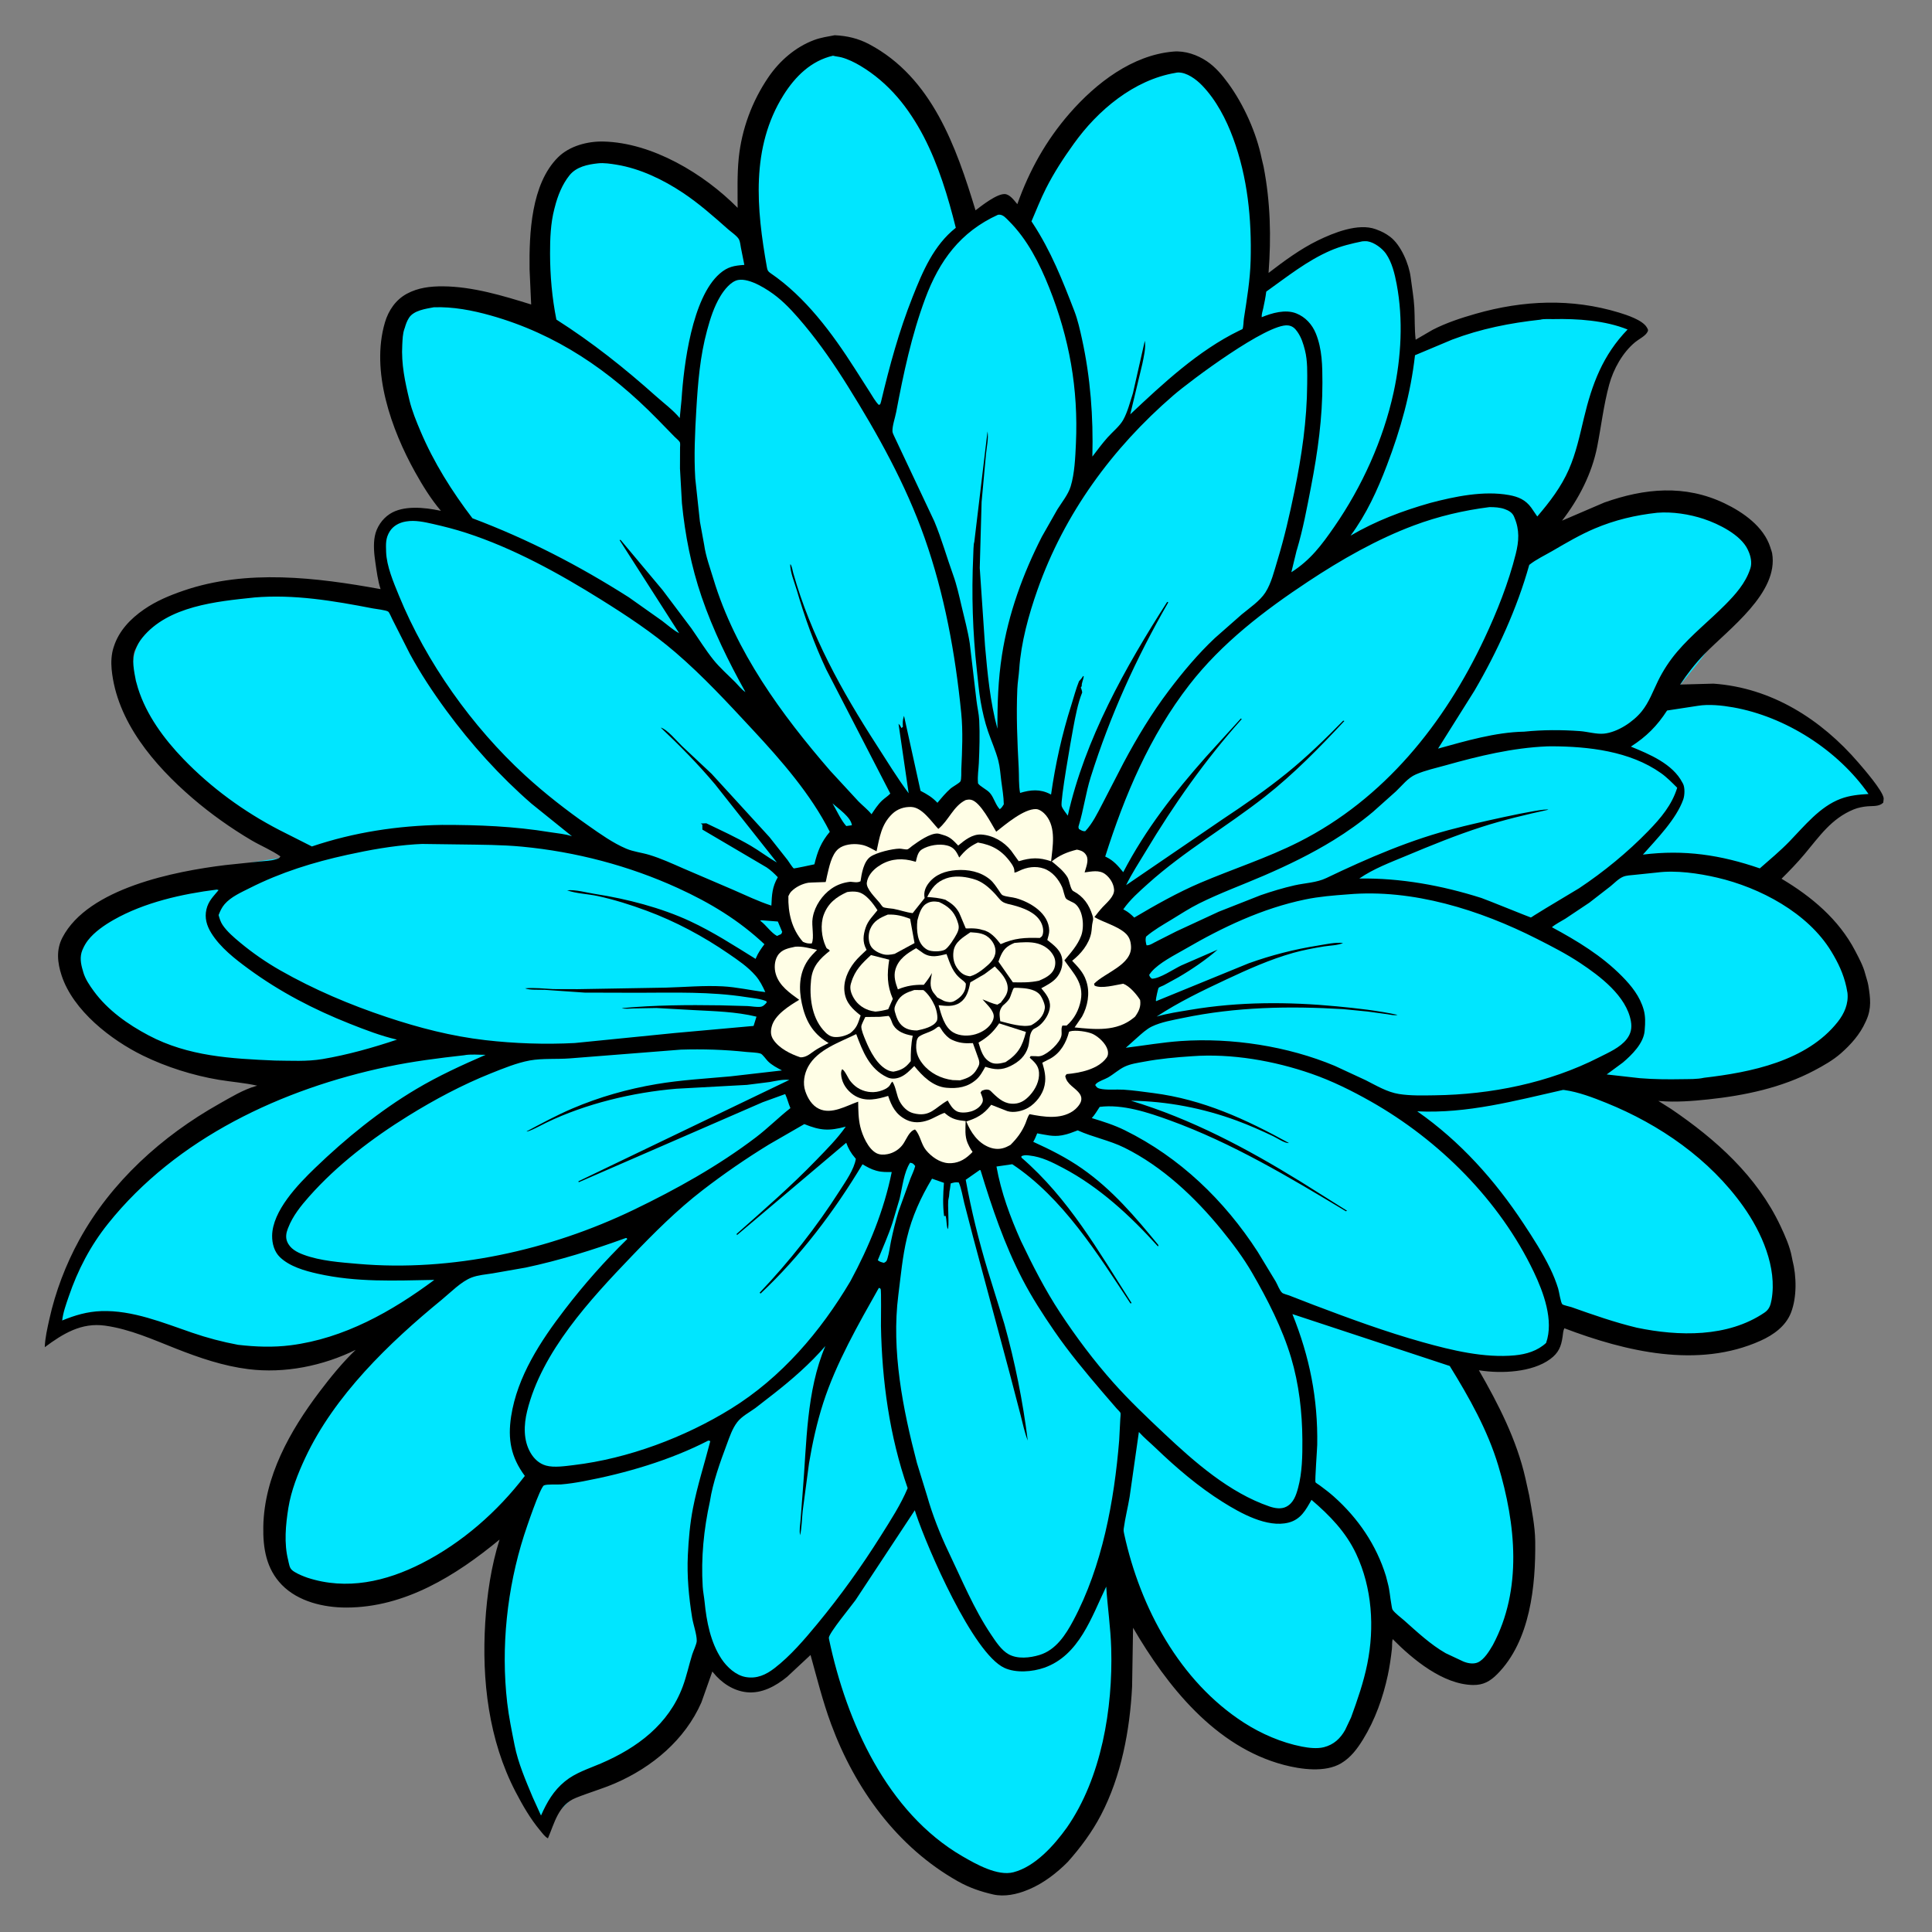 <?xml version="1.0" encoding="UTF-8" standalone="no"?>
<!DOCTYPE svg PUBLIC "-//W3C//DTD SVG 1.1//EN" "http://www.w3.org/Graphics/SVG/1.1/DTD/svg11.dtd">
<svg width="100%" height="100%" viewBox="0 0 80 80" version="1.1" xmlns="http://www.w3.org/2000/svg" xmlns:xlink="http://www.w3.org/1999/xlink" xml:space="preserve" xmlns:serif="http://www.serif.com/" style="fill-rule:evenodd;clip-rule:evenodd;stroke-linejoin:round;stroke-miterlimit:2;">
    <rect x="0" y="0" width="80" height="80" fill="#808080" stroke="none"/>
    <path d="M22.625,13.296C15.568,10.632 14.355,13.422 18.718,21.416C16.281,20.959 15.122,21.819 16.131,24.914C3.924,22.785 1.696,28.664 12.167,35.456C0.454,36.888 -0.09,42.753 11.4,44.681C7.086,46.807 3.671,49.937 2.235,55.277C3.95,54.564 5.646,54.568 7.319,55.436C9.779,56.685 12.585,56.442 15.573,55.415C7.822,65.063 11.883,69.482 21.197,62.968C20.031,67.559 20.272,71.82 22.501,75.617L24.534,73.649C27.03,73.071 28.509,71.231 29.527,68.816C30.43,70.439 31.924,70.154 33.956,68.131C37.5,79.695 46.123,83.388 46.673,66.486C52.216,73.991 56.305,76.102 57.436,67.228C62.903,72.637 64.906,66.768 60.873,56.523C63.455,56.806 64.687,56.129 64.802,54.657C76.309,57.002 76.948,53.663 68.037,45.329C78.468,44.735 79.179,41.478 73.48,36.467C73.321,34.858 77.645,32.908 77.645,32.908C77.645,32.908 74.579,28.311 69.247,28.745C75.329,21.63 73.588,19.412 64.023,22.091L66.098,17.449C66.351,15.133 67.076,14.236 67.859,13.51C64.652,12.456 61.535,13.028 58.46,14.338C58.621,9.457 56.68,8.292 52.262,11.504C51.404,0.609 48.231,-0.647 42.424,9.066L41.651,8.378L40.003,8.98C35.444,-0.697 32.453,-0.372 30.906,9.164C24.207,4.475 21.415,5.804 22.625,13.296Z" style="fill:rgb(0,230,255);"/>
    <g transform="matrix(0.078,0,0,0.078,0,0)">
        <path d="M443.127,18.703C449.736,19.012 455.635,20.397 461.5,23.513C494.75,41.183 507.62,77.927 517.882,111.665C521.194,109.128 529.384,102.672 533.562,103.039C536.197,103.27 538.476,106.501 540.063,108.388C546.441,90.464 555.299,74.539 567.848,60.153C581.842,44.11 601.168,29.183 623,27.37C629.153,26.859 635.617,29.113 640.693,32.517C645.241,35.566 648.903,39.945 652.099,44.334C660.296,55.59 667.024,70.537 669.798,84.234L670.802,88.455C674.451,107.352 674.877,125.717 673.438,144.892C681.583,138.637 690.334,132.165 699.567,127.672C707.914,123.609 721.028,118.271 730.31,121.682L731,121.949C733.594,122.88 735.8,124.06 737.997,125.724C743.733,130.07 748.019,140.227 748.876,147.17C749.536,152.509 750.53,157.848 750.824,163.25C751.135,168.947 750.87,174.661 751.534,180.337L760.5,175.119C767.689,171.401 775.646,168.794 783.413,166.576C808.68,159.358 834.248,158.27 859.5,165.946C863.572,167.184 871.95,169.902 874.211,173.75C874.969,175.041 875.203,175.348 874.307,176.688C873.036,178.592 869.911,180.126 868.092,181.617C861.408,187.098 856.499,195.953 854.25,204.25C851.312,215.091 850.065,226.109 847.907,237.116C845.109,251.397 838.101,264.962 829.241,276.404L851.666,266.777C873.094,259.177 894.447,257.123 915.531,267.21C925.421,271.942 936.267,279.555 939.788,290.469L940.018,291.25C940.292,292.071 940.62,292.831 940.768,293.694C944.395,314.715 917.801,333.852 904.804,347.257C900.012,352.199 895.755,357.685 891.945,363.409L909.61,362.928C940.451,365.083 966.787,381.853 986.613,404.901C989.681,408.469 999.047,419.251 999.94,423.5C1000.08,424.147 999.801,425.42 999.75,426.122C997.551,428.257 994.31,427.806 991.467,428.04C989.022,428.242 986.333,428.768 984.059,429.7C972.183,434.565 965.945,443.94 958.011,453.395C954.152,457.994 950.022,462.268 945.763,466.495C961.637,475.934 976.132,488.052 984.81,504.686C986.803,508.506 989.156,512.814 990.204,517.016C990.714,519.06 991.509,521.066 991.844,523.144C992.909,529.741 993.653,535.221 990.773,541.612L990.366,542.5C987.418,549.092 982.636,554.471 977.248,559.203C973.106,562.84 968.028,565.707 963.177,568.275C945.78,577.486 926.174,581.588 906.738,583.651C898.382,584.538 889.726,585.191 881.33,584.53L880.376,584.449L887.132,588.709C910.939,604.888 932.731,624.377 945.192,650.827C947.614,655.967 950.235,661.816 951.244,667.422L951.568,669.024C953.751,677.462 953.965,688.673 950.789,696.839C947.983,704.056 941.431,708.693 934.604,711.762C901.337,726.72 862.959,717.454 830.475,705.138C829.81,706.478 829.736,708.166 829.527,709.644C828.784,714.889 827.348,718.267 822.955,721.505C813.41,728.543 797.148,729.286 785.712,727.527L785.098,727.424C795.464,745.421 805.214,764.474 809.812,784.859L811.822,793.961C813.182,801.92 814.902,810.135 815.002,818.231C815.295,841.781 812.381,871.138 794.821,888.77C791.052,892.554 787.421,894.598 781.996,894.514C766.047,894.267 750.006,880.933 739.333,870.155C738.887,871.736 739.111,873.686 738.924,875.356C738.409,879.973 737.731,884.712 736.761,889.25C734.224,901.13 729.996,913.017 723.613,923.38C720.53,928.386 717.136,932.976 712.002,936.054C703.543,941.124 690.62,939.319 681.535,936.923C645.141,927.326 619.583,895.16 601.508,864.133L600.994,895.444C599.818,918.49 595.254,942.885 584.5,963.483C579.746,972.588 573.696,980.738 566.89,988.395C561.157,994.213 553.871,999.836 546.283,1002.99L545.422,1003.34C539.919,1005.63 533.208,1007.07 527.274,1005.72C520.566,1004.18 514.583,1002.14 508.551,998.746C476.234,980.551 453.898,949.573 441.21,915.25C436.782,903.273 433.695,890.871 430.291,878.582L417.885,890.146C411.903,895.07 404.37,899.219 396.359,898.348C389.227,897.573 382.972,893.339 378.546,887.827L378.164,887.344L372.349,903.767C363.63,923.624 346.262,938.148 326.619,946.668C319.772,949.638 312.603,951.648 305.707,954.434C296.338,958.221 294.451,967.612 290.879,975.922C289.224,975.049 287.953,973.196 286.75,971.758C281.551,965.548 277.458,958.426 273.727,951.264C259.393,923.743 255.701,891.931 257.597,861.36C258.512,846.601 260.743,831.441 265.201,817.311C242.021,836.443 214.934,853.367 183.888,853.402C171.851,853.416 158.304,850.251 149.639,841.373C141.329,832.857 139.561,821.836 139.78,810.418C140.292,783.833 153.921,759.644 169.545,738.953C175.4,731.2 181.81,723.312 188.824,716.589C171.428,725.126 151.136,729.258 131.812,726.835C118.502,725.165 105.949,720.871 93.531,715.987C81.157,711.12 69.123,705.625 55.836,703.752C43.201,701.971 33.446,708.002 23.77,715.185C23.93,710.242 25.124,705.216 26.183,700.392C29.376,685.843 34.931,671.263 42.092,658.213C58.976,627.445 85.999,603.067 116.38,585.977C122.553,582.505 129.047,578.493 135.896,576.537L136.562,576.354C129.772,574.82 122.941,574.357 116.113,573.214C102.525,570.942 88.299,566.451 75.922,560.4C58.875,552.065 38.808,536.48 32.7,517.829C30.474,511.028 29.747,504.221 33.157,497.686C46.847,471.451 92.98,462.501 119.608,459.25L137.898,457.339C140.659,457.045 143.939,457.02 146.572,456.138C147.726,455.752 148.295,455.724 148.859,454.632C144.148,451.305 138.484,449.029 133.482,446.079C122.6,439.659 111.757,431.95 102.184,423.715C81.828,406.204 61.897,382.941 59.26,355.25C58.912,351.595 59.111,347.41 60.232,343.879L60.442,343.25C63.128,334.866 69.263,328.495 76.394,323.557C82.886,319.061 90.007,316.108 97.434,313.557C130.959,302.042 167.985,306.545 202.043,312.752C200.598,308.436 199.953,303.177 199.283,298.666C198.614,294.17 198.112,289.107 198.98,284.616C199.89,279.905 202.891,275.474 206.9,272.861C214.129,268.15 225.38,269.364 233.523,271.079L234.09,271.206C228.823,265.056 224.279,257.665 220.35,250.604C207.755,227.969 196.696,197.058 204.364,171.124C206.244,164.767 210.115,159.088 216.052,155.909C222.037,152.704 228.466,151.961 235.172,152.007C250.906,152.116 267.051,156.994 281.977,161.642L281.132,142.943C280.896,124.001 281.929,97.731 296.243,83.508C302.303,77.486 311.878,74.951 320.25,75.136C346.252,75.711 373.7,92.229 391.588,110.34C391.585,101.643 391.291,92.626 392.164,83.978C393.715,68.618 399.272,53.641 407.971,40.92C413.902,32.248 422.308,24.943 432.237,21.235C435.682,19.949 439.524,19.376 443.127,18.703ZM477,384.251C477.601,384.777 477.848,385.089 478.206,385.833L478.5,386.5L479.317,385.875C479.207,383.926 479.154,382.333 479.771,380.459L479.918,380.039L488.684,419.825C492.183,421.642 494.938,423.25 497.659,426.184C499.874,423.528 502.131,420.796 504.74,418.512C505.741,417.635 509.471,415.669 509.907,414.732C510.466,413.532 510.272,409.727 510.337,408.296C510.782,398.458 511.264,388.35 510.289,378.537C507.163,347.058 501.399,315.463 490.85,285.566C480.808,257.103 465.998,230.523 450.072,205.005C443.08,193.801 435.569,182.84 427.113,172.683C422.721,167.407 417.848,161.851 412.473,157.562C407.762,153.804 398.044,147.477 391.84,148.636C387.962,149.361 384.372,154.006 382.428,157.238C379.007,162.923 377.063,169.114 375.348,175.459C371.615,189.265 370.51,203.075 369.667,217.278C368.951,229.337 368.34,241.985 369.098,254.052L371.561,276.898L373.815,289.211C374.639,295.233 376.993,301.593 378.75,307.411C390.332,345.752 414.859,379.295 440.771,409.218L455.75,425.451C457.98,427.714 460.7,429.791 462.66,432.259C464.33,429.769 466.056,427.071 468.25,425.004C469.646,423.688 471.317,422.678 472.636,421.29L438.636,355.412C432.245,341.826 427.223,327.819 423.029,313.416C421.897,309.529 419.284,303.324 419.539,299.503C420.329,300.006 420.779,303.033 421.085,304.119C430.438,337.358 446.777,366.708 465.398,395.557C470.93,404.129 476.274,412.942 482.381,421.12L477,384.251ZM790.726,269.203C776.926,270.957 763.6,274.075 750.555,278.952C730.872,286.311 711.894,297.185 694.414,308.75C671.164,324.133 648.597,341.371 631.397,363.545C610.383,390.634 597.022,422.225 586.725,454.716L587.399,455.04C591.248,456.922 593.628,459.751 596.288,463.017C608.17,440.263 623.229,420.984 640.178,401.833L658.75,381.41L659.203,381.75C639.952,403.206 622.96,427.389 608.147,452.124C604.633,457.993 600.797,463.744 597.819,469.909L649.054,434.924C660.708,427.196 672.299,419.2 683.169,410.39C693.782,401.788 703.53,392.321 713.081,382.571L713.697,382.75C700.45,396.936 686.798,410.926 671.5,422.935C651.19,438.879 628.698,451.814 609.435,469.136C604.809,473.295 599.866,477.622 596.313,482.747L596.854,483.027C598.996,484.169 600.439,485.436 602.145,487.122C613.264,480.528 625.302,473.742 637.189,468.679C654.553,461.282 672.69,455.481 689.556,446.962C734.783,424.117 766.784,384.145 788.016,339C794.746,324.69 800.816,309.434 804.663,294.084C806.37,287.274 806.76,281.333 803.954,274.75L803.69,274.111C802.778,272.059 800.851,271.005 798.817,270.27C796.246,269.34 793.433,269.211 790.726,269.203ZM220.423,448.214C208.169,449.049 196.364,451.169 184.382,453.794C166.374,457.739 149.154,463.068 132.661,471.403C128.076,473.721 122.632,476.057 119.217,480.024C117.713,481.772 116.885,483.662 116.041,485.775C116.548,487.62 117.085,489.406 118.158,491.014C120.5,494.523 124.252,497.71 127.5,500.41C134.116,505.909 141.313,510.881 148.788,515.139C166.67,525.323 185.806,533.433 205.304,539.933C222.41,545.636 239.667,550.107 257.623,552.178C273.214,553.977 289.413,554.529 305.097,553.712L358.264,548.396L400.058,544.636L401.595,539.717C390.591,537.047 379.252,536.824 368,536.214L348.475,535.119L336.231,535.345C334.233,535.404 331.974,535.751 330.051,535.192C347.417,533.571 364.914,533.424 382.35,533.698L396.927,534.093C399.071,534.201 401.646,534.747 403.75,534.485C405.148,534.311 406.086,533.239 406.975,532.25L406.921,531.555C403.605,530.135 399.752,529.892 396.213,529.336C377.161,526.343 357.97,526.987 338.75,527.026L310.39,526.947L289.216,525.469C286.533,525.313 281.035,525.728 278.75,524.668C283.687,524.237 288.784,524.836 293.729,525.085L306.67,525.117L353.461,524.308C363.541,524.031 373.505,523.098 383.612,523.618C391.221,524.009 398.708,525.8 406.28,526.68C404.86,523.566 403.385,520.572 401.117,517.974C396.936,513.183 391.971,509.858 386.785,506.295C373.283,497.018 358.688,489.199 343.322,483.495C334.823,480.34 326.076,477.568 317.208,475.662C312.062,474.557 305.903,474.391 301.043,472.64C305.604,472.167 311.384,473.875 316.037,474.594C332.635,477.157 350.954,481.883 366.217,488.98C378.517,494.7 389.653,501.932 401.135,509.05L401.306,508.619C402.405,505.942 404.063,503.556 405.816,501.267C392.144,488.417 376.915,479.244 359.897,471.459C333.906,459.571 305.564,452.151 277.117,449.461C266.331,448.442 255.428,448.459 244.604,448.295L224.11,448.025L220.423,448.214ZM372.874,440.398L372.845,437.75L372.002,437.181L374.957,437.056C382.887,440.879 390.957,444.543 398.56,448.991C403.279,451.752 407.697,455.19 412.414,457.844L379.615,416.391C370.626,405.696 360.916,395.846 350.765,386.25C354.196,387.152 359.286,393.423 362.112,396.112L377.757,410.781L408.493,444.396L418.112,456.577C418.657,457.312 420.816,460.756 421.431,461.025C421.618,461.106 431.331,459.104 432.341,458.839C434.004,451.921 435.879,447.11 440.516,441.583C430.462,421.661 414.756,403.705 399.603,387.408C386.455,373.268 373.291,358.976 358.612,346.366C346.275,335.768 332.68,326.808 318.91,318.215C296.639,304.317 272.564,291.047 247.509,282.897C241.689,281.004 235.717,279.474 229.749,278.127C225.326,277.129 220.264,276.025 215.75,276.806L215.176,276.9C211.894,277.487 208.77,279.165 206.958,282.024C204.645,285.671 204.851,288.802 204.978,292.951C205.21,300.53 208.941,309.23 211.79,316.19C226.273,351.576 250.629,385.843 278.781,411.645C289.46,421.433 300.642,430.094 312.5,438.408C318.735,442.78 325.412,447.541 332.433,450.527C336.371,452.201 340.638,452.594 344.708,453.83C350.883,455.706 356.778,458.421 362.683,461.002L389.183,472.362C395.943,475.287 402.467,478.491 409.502,480.758C409.787,474.895 409.912,470.914 412.913,465.686C411.026,463.703 409.278,462.039 407,460.49L372.874,440.398ZM572.802,361.671C573.636,360.773 574.379,359.968 574.977,358.883L575.307,359C575.157,360.898 574.175,362.334 574.25,364.255L573.755,365L573.99,365.553C574.263,366.242 574.393,366.854 574.517,367.579C572.211,373.192 570.849,380.56 569.716,386.594C568.771,391.626 562.784,425.406 563.603,427.933C564.127,429.55 565.882,431.561 566.86,432.993C575.935,392.512 597.388,354.208 619.621,319.529L620.22,319.75C603.111,349.492 589.368,379.756 579.04,412.5C576.373,420.956 575.25,429.912 572.675,438.312C572.403,439.198 572.517,439.221 572.75,440.073C574.035,440.777 574.66,441.377 576.142,441.25C580.055,437.061 582.577,431.775 585.211,426.743L596.427,405.04C603.572,391.613 611.393,378.642 620.576,366.5C628.021,356.655 635.985,347.14 644.989,338.679L659.22,326.157C663.355,322.728 668.841,319.06 671.765,314.515C674.91,309.627 676.459,303.04 678.146,297.519C681.835,285.45 684.601,273.348 687.145,261C691.044,242.074 693.819,223.221 693.945,203.849C693.983,198.021 694.208,191.64 692.767,185.967C691.85,182.356 690.883,179.204 688.719,176.103C687.436,174.264 686.069,173.014 683.764,172.75C672.894,171.504 632.018,202.014 622.816,209.968C590.434,237.953 565.055,272.632 550.75,313.175C546.068,326.446 542.032,341.126 541.075,355.225C540.837,358.727 540.222,362.179 540.068,365.694C539.452,379.755 540.052,393.728 540.803,407.75C541.039,412.161 540.727,416.572 541.53,420.939C547.122,419.258 552.133,418.777 557.476,421.552L557.974,421.815C560.262,405.724 563.773,389.867 568.706,374.37C570.052,370.139 571.144,365.792 572.802,361.671ZM632.809,560.714C624.202,561.284 615.82,562.031 607.321,563.625C603.837,564.278 600.195,564.75 596.971,566.295C593.861,567.785 591.24,570.256 588.25,571.977C586.528,572.967 583.347,573.959 581.984,575.25L581.405,576C582.162,577.104 582.362,577.558 583.75,577.914C587.311,578.827 592.602,578.239 596.402,578.475C601.715,578.804 606.946,579.589 612.219,580.267C638.586,583.658 661.26,594.12 684.259,606.793C682.196,607.092 677.966,604.168 675.951,603.211C669.633,600.209 663.203,597.35 656.638,594.926C638.636,588.277 619.567,584.619 600.379,584.33C632.484,594.029 661.851,609.649 690.314,627.187L715.103,642.75L714.5,643.025C684.432,624.93 654.03,606.737 620.928,594.718C609.605,590.607 595.969,586.057 583.802,587.611C582.482,589.564 581.212,591.851 579.59,593.554C585.508,595.337 591.576,597.273 597.134,600.019C626.367,614.44 649.98,637.229 667.634,664.482L677.245,680.337C678.246,682.044 679.215,685.017 680.682,686.33C681.26,686.847 683.544,687.401 684.337,687.7L697.423,692.772C716.567,700.024 735.573,707.022 755.311,712.541C770.766,716.863 788.012,721.038 804.144,719.514C810.254,718.936 816.195,717.157 820.772,712.924C824.989,701.019 819.367,685.951 814.201,675.137C796.094,637.235 763.943,605.22 727.656,584.693C717.591,578.999 707.138,573.819 696.203,570.016C676.448,563.143 653.769,559.161 632.809,560.714ZM504.304,631.195C503.812,632.946 504.046,634.749 503.562,636.356C502.821,638.821 504.145,651.522 503.1,652.497C502.372,650.254 502.61,647.812 502.011,645.475L501.188,645.598C500.426,639.667 500.649,633.878 501.116,627.94L494.777,625.721C488.803,635.69 484.176,645.795 481.465,657.155C479.072,667.181 478.213,677.26 476.904,687.443C473.115,716.928 479.313,748.172 486.759,776.594L492.241,794.391C494.941,803.972 499.123,814.645 503.441,823.641C510.59,838.534 516.873,853.956 526.132,867.75C528.54,871.338 531.535,875.993 535.379,878.163C540.179,880.873 546.76,880.125 551.834,878.585C560.543,875.943 565.721,867.893 569.788,860.279C585.138,831.547 591.519,796.773 594.144,764.579L594.73,753.267C594.753,752.563 595.023,750.661 594.827,750.064C594.668,749.581 593.205,748.204 592.822,747.762L585.237,738.981C576.335,728.545 567.482,717.942 559.71,706.625C553.635,697.779 547.68,688.577 542.75,679.05C533.155,660.508 526.628,641.179 520.56,621.284L520.151,621.093L512.672,626.32C515.62,642.578 519.602,658.68 524.391,674.5L533.18,702.851C538.803,722.991 543.023,743.985 545.597,764.74C543.896,760.37 542.954,755.713 541.787,751.177L536.107,729.434L516.529,656.5L511.864,638.517C511.001,635.027 510.411,631.033 509.002,627.75C507.353,627.47 506.295,627.768 504.711,628.25L504.304,631.195ZM715.615,474.788C707.939,475.349 700.403,475.942 692.85,477.508C670.117,482.222 649.081,492.215 629.136,503.817C623.563,507.06 615.409,511.065 611.237,515.956L610.066,517.5C610.396,518.68 610.553,518.753 611.5,519.557C615.746,519.553 623.128,514.383 627.169,512.498L646.4,504.14C640.248,509.51 632.605,514.711 625.501,518.843L617.787,523.086C617.325,523.315 615.376,524.049 615.121,524.361C614.708,524.865 613.592,530.313 613.611,531.011L613.721,531.501L662.875,511.394C674.989,507.041 687.015,503.985 699.708,501.961C703.695,501.325 709.025,500.094 713,500.61C710.298,501.898 705.92,501.933 702.875,502.432C697.371,503.333 691.887,504.337 686.516,505.855C674.163,509.348 662.589,514.547 651,519.978C638.32,525.92 625.74,531.967 614.02,539.668C619.967,537.931 625.877,537.109 631.97,536.078C657.697,531.729 683.862,531.776 709.776,534.25C720.401,535.264 731.49,536.49 741.915,538.75C740.148,539.244 738.281,538.675 736.5,538.418L726.021,536.989L713.121,535.724C684.417,533.999 656.286,534.517 628.029,540.4C622.579,541.535 616.519,542.536 611.475,544.947C608.673,546.287 605.843,548.929 603.529,550.987L597.661,556.234C607.415,555.04 617.041,553.34 626.865,552.662C653.841,550.798 683.632,555.374 708.6,565.84L725.023,573.456C730.652,576.301 736.36,579.772 742.668,580.773C748.897,581.762 755.363,581.545 761.65,581.465C791.418,581.084 822.252,574.918 848.911,561.316C853.937,558.751 860.107,556.159 863.619,551.577C865.84,548.679 866.42,545.713 865.792,542.132C863.443,528.744 849.34,518.178 838.791,511.182C831.496,506.345 823.688,502.348 815.89,498.397C785.615,483.059 749.917,471.782 715.615,474.788ZM361.475,557.219L302.584,561.858C295.687,562.405 287.969,561.746 281.236,562.973C274.405,564.218 267.06,567.233 260.613,569.81C245.315,575.924 230.622,583.775 216.637,592.445C197.501,604.308 179.059,618.355 164.058,635.27C159.697,640.187 155.395,645.564 153.008,651.75L152.727,652.449C151.931,654.511 151.56,656.877 152.393,658.999C153.912,662.867 157.532,664.741 161.2,666.108C170.058,669.409 180.743,670.147 190.122,670.958C239.808,675.254 291.773,663.762 336.46,642.229C358.962,631.386 381.426,618.892 401.337,603.734C407.707,598.885 413.319,593.197 419.602,588.268C418.552,585.843 417.954,583.16 416.823,580.811L404.874,585.143L307.25,627.606L307.039,627.129L419.022,573.3C415.432,572.929 412.079,573.809 408.563,574.414L396.488,575.935L358.983,577.983C335.948,579.932 310.913,585.904 290.019,595.997C288.42,596.769 280.286,601.174 279.539,600.623C287.57,596.342 295.471,592.054 303.852,588.474C318.156,582.364 333.176,578.118 348.5,575.526C361.503,573.325 374.704,572.605 387.82,571.404L415.132,568.263C412.478,566.847 409.794,565.5 407.641,563.354C406.771,562.488 404.802,559.659 403.815,559.341C401.735,558.67 398.542,558.698 396.339,558.461C384.764,557.213 373.111,556.855 361.475,557.219ZM134.858,317.207C114.986,319.29 89.25,321.697 75.584,338.522C74.048,340.413 72.97,342.281 71.988,344.5L71.684,345.162C69.708,349.786 71.238,356.756 72.148,361.452L73.258,365.359C77.717,379.599 87.074,392.256 97.323,402.894C112.08,418.212 129.414,430.828 148.281,440.623L165.572,449.359C187.951,441.82 211.147,438.306 234.708,437.92C254.082,437.892 272.961,438.649 292.119,441.8C295.936,442.428 299.975,442.676 303.64,443.951L282.136,426.625C265.438,412.112 250.079,395.094 236.992,377.272C229.896,367.609 223.232,357.55 217.52,347L208.296,328.793C207.859,327.964 206.751,325.233 206.132,324.727C205.105,323.887 199.521,323.294 197.922,322.984C177.178,318.969 156.105,315.382 134.873,317.191L134.858,317.207ZM426.987,596.75L408.11,607.641C396.036,615.047 384.28,623.143 373.058,631.786C359.423,642.287 347.234,654.485 335.35,666.885C313.388,689.799 287.565,717.57 279.836,749.128C278.061,756.379 277.755,764.572 281.634,771.229C283.505,774.441 286.237,777.015 289.868,778.033C294.158,779.235 300.177,778.293 304.571,777.772C333.388,774.355 363.551,763.041 388.176,747.78C414.878,731.233 435.621,706.899 451.486,680.106C461.344,661.866 469.293,642.564 473.393,622.195C470.806,622.197 468.266,622.306 465.75,621.624L465.084,621.452C462.488,620.751 460.178,619.446 457.883,618.077C442.998,642.918 424.916,666.887 403.75,686.727L403.284,686.25C419.075,669.659 433.452,651.407 445.78,632.093C448.848,627.286 453.448,620.834 454.344,615.173L453.948,614.723C451.752,612.192 450.39,609.798 449.235,606.658L391.25,655.678L391.043,655.06C405.526,642.228 420.009,629.654 433.466,615.722C438.939,610.056 444.46,604.555 449.001,598.084C440.079,600.495 435.6,600.224 426.987,596.75ZM572.121,600.075C569.53,601.052 566.984,602.116 564.25,602.604L563.584,602.732C559.018,603.555 555.069,602.421 550.622,601.658C549.978,603.169 549.392,604.765 548.517,606.158C557.58,610.275 566.236,614.618 574.418,620.34C590.495,631.582 602.656,645.971 614.981,661L614.75,661.713C600.197,645.554 583.611,630.165 564.257,619.988C558.527,616.975 553.038,614.15 546.5,613.423L545.802,613.341C544.389,613.19 543.568,613.24 542.25,613.768L542.25,614.533C567.352,636.226 583.115,664.174 600.745,691.75L600.118,691.96C582.699,665.613 564.148,635.821 537.382,618.052L528.997,619.277C531.459,633.031 536.279,646.017 541.951,658.726C548.211,671.817 554.776,684.723 562.767,696.864C571.246,709.747 580.795,722.481 591.046,733.996C599.438,743.423 608.836,752.353 618.026,761.001C634.127,776.15 652.617,792.424 673.888,799.722C676.686,800.682 680.082,801.306 682.836,799.883C686.705,797.883 688.036,793.842 689.101,789.929C691.305,781.833 691.444,772.745 691.392,764.391C691.301,749.699 689.6,734.775 685.384,720.671C680.754,705.18 672.865,689.782 664.777,675.815C660.055,667.659 654.363,660.081 648.414,652.788C634.351,635.547 617.074,619.273 597.007,609.319C588.949,605.322 580.183,603.737 572.121,600.075ZM485.638,801.758L454.149,849.488C451.988,852.539 439.961,867.047 440.006,869.5C440.011,869.786 440.077,870.068 440.136,870.347C449.347,913.991 470.804,962.174 510.945,985.455C518.099,989.604 529.568,996.106 538,993.925C549.554,990.937 559.605,979.629 566.332,970.253C584.78,943.799 590.822,906.862 589.912,875.162C589.594,864.079 587.979,853.3 587.257,842.298C579.463,858.406 572.957,878.82 554.339,885.351C548.093,887.542 539.307,888.263 533.182,885.421C516.442,877.655 492.348,821.821 486.315,803.846L485.638,801.758ZM230.288,163.129C226.039,163.932 219.636,164.76 217.108,168.75C216.03,170.451 215.447,172.099 214.903,174L214.695,174.569C213.738,177.258 213.714,180.219 213.551,183.05C212.966,193.232 215.001,202.698 217.367,212.5C218.72,218.103 221.015,223.684 223.263,228.987C230.27,245.522 239.931,260.88 250.799,275.126C280.402,286.298 307.157,300.134 333.841,317.103L351.481,329.578C354.244,331.649 357.509,334.616 360.556,336.155L328.921,286.75L329.417,286.576L351.774,313.287L367.053,333.607C370.901,339.116 374.551,345.056 378.75,350.288C382.112,354.477 386.468,358.284 390.274,362.101C391.828,363.659 393.901,366.335 395.723,367.379C386.742,351.242 378.464,334.371 372.476,316.867C366.977,300.79 363.681,284.048 362.018,267.162L360.98,248.75L361.018,237.749C361.022,237.111 361.203,235.288 360.911,234.751C360.422,233.853 358.833,232.612 358.09,231.848L348.914,222.443C323.685,196.717 295.447,177.325 260.5,167.474C250.817,164.744 240.384,162.747 230.288,163.129ZM332.147,657.25C314.739,663.581 297.225,669.064 279.084,672.918L261.5,675.997C257.866,676.568 253.853,676.881 250.399,678.186C244.815,680.296 239.135,686.198 234.483,690.008C206.503,712.922 177.53,740.836 162.015,774C158.119,782.327 154.554,791.361 153.087,800.474C151.652,809.394 150.707,819.373 152.983,828.25L153.2,829.311C153.832,832.085 154.06,833.098 156.461,834.541C158.57,835.809 160.842,836.723 163.157,837.549C184.011,844.371 204.897,839.625 223.993,829.882C245.337,818.992 264.088,802.501 278.621,783.526C271.265,773.568 269.469,764.143 271.34,751.923C274.586,730.719 287.041,711.832 299.852,695.149C310.067,681.846 321.002,669.45 333.012,657.75L332.665,657.278L332.147,657.25ZM529.77,114.029C509.814,123.122 498.628,138.442 491.159,158.542C483.902,178.07 479.618,198.342 475.763,218.75C475.206,221.703 473.65,226.082 473.779,228.972C473.815,229.786 474.323,230.756 474.655,231.484L496,276.75C499.919,286.114 502.572,295.763 506.004,305.25C507.898,310.485 509.19,316.32 510.456,321.75C511.988,328.321 513.802,334.836 514.817,341.52L518.367,371.75C518.77,375.34 519.66,378.794 519.839,382.441C520.206,389.899 519.965,397.594 519.638,405.055C519.495,408.321 518.869,412.072 519.176,415.303C519.196,415.509 519.121,415.753 519.242,415.922C520.522,417.709 523.914,419.091 525.542,421C527.745,423.585 528.433,427.204 530.75,429.595C531.778,428.836 532.225,428.067 532.888,427C532.828,422.812 532.071,418.665 531.538,414.517C531.084,410.987 530.866,407.207 529.963,403.762C528.582,398.492 526.275,393.401 524.505,388.25C522.797,383.281 521.513,377.678 520.605,372.5C519.648,367.037 519.197,361.287 518.585,355.764C516.351,335.607 515.726,315.507 516.649,295.25C516.7,294.128 516.789,288.299 517.212,287.816L524.25,229.007C524.827,232.969 523.815,237.106 523.429,241.058L521.103,266.5L520.122,301.5L522.934,343C524.247,357.725 525.629,372.596 529.512,386.884C529.459,373.638 529.87,360.871 531.913,347.742C535.327,325.804 543.052,304.592 553.114,284.886L561.362,270.378C563.694,266.686 567.074,262.501 568.369,258.287C570.505,251.338 570.846,242.639 571.176,235.415C572.5,206.427 567.697,179.57 556.953,152.625C551.903,139.961 545.377,127.043 535.608,117.342C534.181,115.925 532.584,113.914 530.398,113.957L529.77,114.029ZM624.03,38.68C601.929,42.385 582.719,58.59 569.992,76.358C564.569,83.928 559.533,91.664 555.315,99.976C552.402,105.716 550.136,111.623 547.575,117.511L548.129,118.343C557.915,133.219 564.029,148.757 570.368,165.198C572.129,169.767 573.359,175.221 574.404,180C578.899,200.555 580.445,221.344 579.904,242.391C582.512,238.965 585.106,235.474 587.962,232.25C590.554,229.325 594.387,226.286 596.27,222.919C598.624,218.707 599.928,213.343 601.438,208.746L607.75,180.91C608.389,184.635 607.179,189.457 606.435,193.18L600.009,219.976C617.329,203.67 636.153,186.113 657.689,175.616C657.777,175.573 659.568,174.755 659.589,174.713C660.139,173.61 660.134,170.527 660.341,169.178C661.926,158.881 663.651,148.69 663.926,138.25C664.508,116.156 662.317,94.229 654.656,73.401C650.965,63.368 645.647,53.126 638.183,45.377C635.077,42.152 630.029,38.347 625.339,38.482C624.845,38.497 624.533,38.583 624.03,38.68ZM376.038,764.75C355.699,775.241 331.997,782.183 309.563,786.386C305.71,787.108 301.749,787.723 297.837,788.037C295.791,788.201 290.43,787.804 288.782,788.552C286.725,789.486 279.259,811.741 278.191,815.08C269.176,843.271 265.851,874.485 269.25,903.897C270.135,911.553 271.695,918.98 273.186,926.516C275.05,935.938 279.107,945.276 282.805,954.126L287.204,963.808C290.36,956.709 293.806,950.647 299.933,945.649C305.558,941.061 312.489,938.968 319.059,936.143C338.263,927.885 354.983,915.472 362.476,895.25C364.526,889.716 365.739,883.9 367.489,878.272C368.046,876.483 369.861,872.77 369.881,871.113C369.925,867.585 368.032,862.433 367.444,858.797C365.667,847.806 364.629,836.716 365.159,825.569C365.556,817.222 366.288,808.8 367.886,800.587C370.216,788.623 374.049,776.828 377.084,765.023L376.038,764.75ZM246.367,560.209C232.83,561.719 219.198,563.443 205.86,566.245C149.811,578.021 93.749,604.069 57.341,649.633C47.956,661.378 41.274,674.216 36.447,688.391C35.076,692.418 33.481,696.773 33.01,701.01C39.803,698.215 46.347,696.284 53.75,696.026C70.288,695.451 86.583,702.211 101.924,707.476C109.976,710.239 118.014,712.364 126.388,713.924C135.733,715.002 144.978,715.356 154.345,714.16C182.638,710.547 208.003,696.246 230.565,679.457C209.539,679.828 189.368,680.827 168.6,676.162C161.821,674.639 153.812,672.374 148.657,667.446C145.596,664.52 144.429,660.178 144.467,656.057C144.59,642.827 158.251,628.729 167.273,620.034C183.52,604.376 201.519,589.736 220.949,578.174C232.802,571.121 245.193,565.456 257.818,559.975C254.249,560.002 249.821,559.516 246.367,560.209ZM829.775,578.604C804.134,584.385 778.93,591.256 752.37,589.966C775.193,605.923 793.546,626.456 808.834,649.622C813.957,657.384 818.925,665.118 822.999,673.5C824.621,676.835 826.1,680.534 827.188,684.076C827.673,685.656 828.519,691.591 829.407,692.407C829.951,692.907 833.385,693.617 834.225,693.915C845.735,697.994 857.044,701.967 868.938,704.834C891.091,709.44 917.169,710.111 936.721,696.821C939.232,695.114 939.952,692.909 940.469,689.996C943.505,672.868 935.163,654.115 925.475,640.468C907.619,615.317 881.123,596.966 852.776,585.512C845.817,582.699 837.978,579.693 830.516,578.667L829.775,578.604ZM604.598,760.195L599.693,794.6C598.755,800.259 597.293,805.895 596.54,811.584C596.397,812.663 596.602,813.482 596.829,814.524C605.304,853.399 626.216,892.553 660.394,914.533C669.576,920.438 680.304,925.08 691.052,927.195C694.66,927.905 699.209,928.463 702.842,927.53C708.035,926.196 711.532,922.96 714.112,918.357L717.236,911.762C720.641,902.381 723.863,893.161 725.847,883.346C729.764,863.972 728.43,842.914 719.936,824.884C714.463,813.266 705.909,804.48 696.237,796.228C693.19,801.601 690.586,806.612 684.075,808.296C672.733,811.23 658.564,803.279 649.249,797.45C636.305,789.35 624.519,779.28 613.53,768.727C610.609,765.922 607.283,763.202 604.598,760.195ZM686.1,697.61C695.257,720.348 699.675,742.478 699.272,767.004C699.237,769.147 697.987,786.058 698.34,786.891C698.456,787.163 700.367,788.372 700.679,788.603C703.199,790.47 705.71,792.361 708.054,794.448C720.957,805.931 730.65,820.124 735.751,836.657L736.761,840.594C737.754,844.234 737.927,847.871 738.613,851.543C738.73,852.171 738.962,854.108 739.283,854.565C740.64,856.503 743.5,858.521 745.327,860.148C752.245,866.306 759.384,873.001 767.452,877.626L776.75,881.999L777.524,882.298C779.657,883.088 782.402,883.463 784.551,882.515C787.924,881.026 790.675,876.409 792.482,873.338C808.307,843.816 804.68,809.033 795.398,778.074C789.751,759.237 779.911,741.82 769.629,725.163L686.1,697.61ZM466.532,683.75C455.684,702.99 443.84,723.641 437.037,744.75C433.687,755.143 431.264,766.11 429.473,776.88L426.133,802.017C425.67,806.299 425.696,810.815 424.75,815.001C424.218,812.37 424.801,809.411 425.007,806.75L426.16,791.676C428.277,766.154 427.981,738.575 438.15,714.58C430.092,723.927 420.435,732.34 410.73,739.927L401,747.487C397.883,749.766 393.766,751.865 391.389,754.97C388.772,758.388 387.412,762.528 385.931,766.5C382.334,776.146 378.435,786.868 376.866,797.065C373.607,811.91 372.095,827.057 373.044,842.251C373.218,845.038 373.794,847.742 374.065,850.509C375.072,860.763 377.204,871.837 382.959,880.572C385.859,884.972 390.629,889.412 395.969,890.312C401.796,891.294 406.574,889.101 411.08,885.647C419.573,879.139 427.158,870.229 433.955,862C446.29,847.066 457.418,831.531 467.716,815.137C472.699,807.203 478.26,798.665 481.848,790.024C472.199,762.325 468.206,733.073 467.671,703.873C467.621,701.154 467.943,685 467.49,684.25C467.364,684.042 467.118,683.937 466.932,683.78L466.532,683.75ZM442.233,29.572C430.589,32.233 422.122,40.628 415.938,50.491C398.461,78.371 401.611,110.904 407.111,141.831C407.393,143.417 407.652,144.059 408.973,144.959C427.609,157.652 441.799,176.901 453.841,195.75L461.75,208.133C463.243,210.448 464.571,212.962 466.5,214.944L467.274,214.628L467.72,213.25C472.279,194.09 477.218,175.92 484.487,157.577C489.856,144.03 495.675,130.205 507.405,120.932C499.326,88.474 486.986,52.994 456.719,34.92C453.709,33.123 450.148,31.373 446.75,30.465C445.276,30.07 443.676,29.993 442.233,29.572ZM879.789,272.202C868.22,273.458 857.237,276.052 846.5,280.612C838.842,283.864 831.449,288.207 824.277,292.391C820.241,294.746 815.438,296.993 811.828,299.887C805.442,322.817 794.764,346.126 782.75,366.661L763.421,397.416C778.007,393.393 793.907,388.695 809.124,388.418C818.961,387.412 828.901,387.407 838.753,388.122C842.755,388.413 847.626,389.882 851.54,389.467C858.784,388.7 867.031,383.22 871.55,377.63C875.432,372.827 877.504,366.972 880.19,361.485C882.903,355.941 886.384,350.631 890.396,345.936C898.194,336.809 907.477,329.504 915.892,321.022C921.282,315.589 926.587,309.62 929.041,302.25L929.225,301.729C930.193,298.75 929.402,295.197 928.139,292.459L927.785,291.674C924.056,283.869 912.321,278.101 904.5,275.499C896.866,272.959 887.82,271.561 879.789,272.202ZM879.637,463.199L867.652,464.439C865.756,464.642 863.53,464.695 861.75,465.404C859.335,466.365 856.994,468.827 854.996,470.469L843.758,479.185L830.999,487.708C828.691,489.148 825.905,490.488 823.856,492.229C837.305,499.482 850.31,507.34 861.107,518.301C866.164,523.435 870.614,528.991 872.591,536.062C873.547,539.484 873.451,543.002 873.14,546.5L873.086,547.237C872.535,553.874 866.345,559.978 861.523,564.073L852.943,570.395L870.607,572.381C878.003,572.989 885.526,573.043 892.943,572.905C896.596,572.837 901.059,572.981 904.595,572.155C929.504,569.267 959.133,563.322 975.595,542.497C979.086,538.08 981.36,532.905 980.778,527.15L980.174,523.938C978.613,516.916 975.868,511.169 972.173,505.085C959.699,484.55 934.278,471.195 911.594,465.908C901.722,463.607 889.738,461.88 879.637,463.199ZM821.332,396.224C802.957,396.997 785.159,401.313 767.52,406.263C762.176,407.763 756.765,408.898 751.648,411.106C747.403,412.937 744.373,416.986 741.071,420.11L728.901,430.976C722.335,436.493 715.301,441.488 708,445.988C696.159,453.286 683.735,459.308 670.979,464.825C659.53,469.778 647.733,474.054 636.552,479.628C631.415,482.19 626.634,485.328 621.736,488.307C617.142,491.102 612.478,493.734 608.386,497.25C607.94,498.962 608.252,500.143 608.657,501.84C610.31,501.935 611.849,500.849 613.283,500.108L624.5,494.425L647,483.995L669.276,475.223C675.148,473.204 681.191,471.373 687.25,469.999C692.797,468.741 698.912,468.615 704.071,466.144C726.071,455.604 749.629,445.385 773.384,439.551C779.011,437.964 819.42,428.651 822,429.839C810.062,432.463 798.276,435.245 786.628,438.988C773.028,443.358 759.623,448.84 746.447,454.353C737.915,457.923 729.256,461.118 721.599,466.387C743.596,466.043 765.493,470.073 786.442,476.716C788.561,477.388 812.422,487.086 812.666,487.064C812.909,487.043 814.093,486.19 814.326,486.047L820.55,482.204L838.272,471.56C851.319,462.886 864.146,452.377 875.055,441.124C881.638,434.333 887.57,427.361 890.375,418.194C887.635,415.468 884.909,412.652 881.744,410.41C865.246,398.729 843.247,396.254 823.627,396.187L821.332,396.224ZM817.779,169.702C801.615,171.466 786.159,174.517 770.9,180.298L751.18,188.581C748.875,208.955 743.534,227.928 736.25,247.042C731.243,260.181 725.398,273.006 716.975,284.359C730.334,276.543 744.401,271.218 759.25,267.004C772.332,263.558 787.608,260.379 801.079,262.811C806.036,263.706 809.835,265.318 812.897,269.511L816.095,274.187C822.709,266.45 828.775,258.56 832.878,249.172C836.669,240.5 838.655,231.143 840.841,221.979C845.15,203.911 850.869,188.533 864.036,174.928C852.233,170.108 837.205,169.101 824.538,169.402C822.562,169.449 819.581,169.186 817.779,169.702ZM317.427,86.715C311.918,87.312 305.955,88.524 302.291,93.112C298.442,97.931 296.015,104.054 294.527,110L294.281,110.922C292.302,118.503 291.99,126.805 292.008,134.598C292.036,146.414 293.056,158.064 295.372,169.653C314.441,181.808 331.43,195.316 348.293,210.375C352.343,213.992 357.424,217.767 360.852,221.936L361.814,212.12C362.979,193.808 367.387,158.061 382.076,145.265C386.308,141.578 389.716,141.01 395.148,140.623L393.349,131.606C393.093,130.305 392.917,128.266 392.318,127.121C391.365,125.301 388.033,123.057 386.456,121.658C378.786,114.856 371.103,108.06 362.558,102.363C352.115,95.401 339.827,89.48 327.379,87.444C324.314,86.943 320.511,86.348 317.427,86.715ZM115.123,472.25C96.641,474.55 76.606,479.068 60.345,488.312C55.496,491.069 50.15,494.721 46.707,499.164C45.613,500.576 44.712,502.115 44.004,503.75L43.732,504.354C42.24,507.917 42.871,511.722 43.98,515.25L44.186,516.031C45.242,519.717 47.515,523.037 49.75,526.108C57.132,536.249 67.932,543.871 78.924,549.675C99.986,560.798 122.672,562.02 145.969,563.014C154.306,563.088 162.946,563.616 171.197,562.23C184.485,559.997 197.958,556.198 210.742,551.912C202.223,549.934 193.844,546.702 185.724,543.483C166.588,535.897 148.55,526.537 131.931,514.346C124.74,509.071 116.88,502.975 112.137,495.284C109.752,491.418 108.524,487.298 109.582,482.779C110.639,478.263 113.235,475.946 116.047,472.523L115.123,472.25ZM901.325,374.695L884.999,377.197C879.678,385.408 874.043,391.041 865.784,396.352C875.656,400.385 887.984,405.504 893.141,415.479L893.421,415.968C894.547,418.061 894.373,422.187 893.597,424.386C889.894,434.877 879.511,445.396 872.169,453.689C894.117,450.948 913.428,453.83 934.228,460.998C939.546,456.33 945.045,451.77 949.97,446.687C957.923,438.478 966.109,428.212 977.101,424.078C981.968,422.248 986.778,421.822 991.933,421.501C975.735,398.222 947.835,380.405 919.969,375.495C914.207,374.48 907.091,373.723 901.325,374.695ZM723.255,128.11C717.463,129.302 711.907,130.617 706.454,132.964C693.92,138.359 683.254,146.95 672.22,154.802C671.844,157.753 671.232,160.822 670.595,163.732C670.264,165.243 669.688,166.851 669.796,168.399C675.243,166.17 682.35,164.08 688.118,166.354C692.986,168.272 696.593,172.229 698.545,177.047C701.931,185.408 702.013,194.206 702.03,203.121C702.068,221.858 699.56,239.884 696.018,258.25C693.849,269.5 691.731,280.981 688.45,291.968L688.368,292.122L685.537,303.782C695.698,297.315 701.608,289.362 708.352,279.616C723.032,258.403 734.337,233.499 739.832,208.25C743.863,189.726 744.987,169.561 741.451,150.86C740.423,145.426 738.963,139.256 735.75,134.653C733.768,131.813 729.527,128.659 726,128.118C725.113,127.981 724.149,128.057 723.255,128.11ZM483.134,617.25C479.808,622.339 479.033,630.391 477.581,636.351L473.831,648.998C471.607,655.9 468.642,662.287 465.994,669C467.053,669.919 467.932,670.051 469.25,670.411C470.73,669.637 470.677,669.492 471.174,667.896C472.082,664.979 472.403,661.803 473.031,658.812C474.145,653.508 475.426,648.25 477.019,643.068L483.283,625.736C484.138,623.484 485.286,621.346 485.855,619C484.794,617.789 484.786,617.496 483.134,617.25ZM403.513,488.75L403.891,489.03C406.804,491.254 409.374,495.213 412.5,496.87L414.75,495.844L415.25,494.721L412.933,489.208L404.963,488.597C404.109,488.489 404.437,488.502 403.513,488.75ZM441.944,426.461C444.187,430.29 446.363,435.248 449.25,438.525L452.25,438.097C451.746,433.799 445.07,429.343 441.944,426.461Z" style="fill-rule:nonzero;"/>
    </g>
    <g>
        <g transform="matrix(0.078,0,0,0.078,0,0)">
            <path d="M532.346,533.867L532.8,533.476C533.993,532.431 535.161,531.356 535.966,529.97C536.515,529.024 537.658,524.864 538.254,524.498C538.656,524.251 542.109,524.516 542.745,524.559C545.835,524.767 549.966,525.543 552.016,528.034C553.184,529.454 554.931,533.32 554.687,535.138C554.094,539.541 551.138,542.164 547.523,544.227C542.819,545.541 535.611,543.296 531.003,542.127C530.634,538.669 530.046,536.75 532.346,533.867Z" style="fill:rgb(255,254,230);fill-rule:nonzero;"/>
        </g>
        <g transform="matrix(0.078,0,0,0.078,0,0)">
            <path d="M538.529,500.569C542.451,500.193 547.138,499.834 550.953,500.929C554.566,501.966 557.819,504.326 559.473,507.75C560.479,509.832 560.442,512.405 559.521,514.513C558.134,517.687 554.56,519.34 551.563,520.631C546.827,521.645 542.521,521.58 537.702,521.472L530.046,510.503L530.75,508.578C532.512,504.153 534.195,502.391 538.529,500.569Z" style="fill:rgb(255,254,230);fill-rule:nonzero;"/>
        </g>
        <g transform="matrix(0.078,0,0,0.078,0,0)">
            <path d="M501.848,477.641C498.628,476.696 495.566,476.418 492.229,476.19C494.657,471.337 497.03,468.203 502.335,466.296C506.437,464.822 511.612,465.245 515.75,466.371L516.493,466.561C521.477,467.895 524.974,471.036 528.403,474.707C529.587,475.975 530.744,477.718 532.161,478.685C533.691,479.728 536.031,480.065 537.806,480.531C543.042,481.908 549.495,484.238 552.357,489.146C553.557,491.203 554.236,493.932 553.494,496.268C553.183,497.247 552.783,497.334 552,497.939C544.098,497.701 538.595,497.953 531.217,501.218C528.81,498.064 525.733,494.453 521.588,493.687C519.628,493.014 517.634,492.86 515.578,492.834C515.141,492.828 512.927,492.954 512.683,492.824C512.581,492.77 509.654,485.412 509.16,484.527C507.25,481.108 505.107,479.557 501.848,477.641Z" style="fill:rgb(255,254,230);fill-rule:nonzero;"/>
        </g>
        <g transform="matrix(0.078,0,0,0.078,0,0)">
            <path d="M486.059,482.79L484.517,484.75C481.045,484.368 477.674,483.07 474.216,482.449C472.914,482.215 469.759,482.102 468.797,481.525C468.284,481.217 467.373,479.762 466.973,479.264C464.964,476.764 459.716,471.879 460.168,468.559C460.647,465.033 463.209,462.07 466.032,460.075C471.286,456.359 477.077,455.414 483.269,456.75L486.176,457.496C486.799,455.101 487.165,452.28 489.461,450.888C493.042,448.718 498.631,447.781 502.73,448.836C505.739,449.611 507.114,451.077 508.495,453.75L509.23,455.244C512.294,451.483 514.713,449.345 519.128,447.272C526.808,448.55 532.018,451.573 536.602,457.963C537.914,459.792 538.587,460.981 538.528,463.25C539.528,463.082 540.21,462.73 541.108,462.289C545.163,460.297 549.826,459.599 554.193,461.112C558.657,462.657 562.006,466.796 563.869,470.979C564.474,472.337 565.137,476.111 565.897,476.993C566.797,478.037 569.618,478.845 570.865,479.884C575.053,483.374 575.733,491.982 573.964,496.75C572.098,501.777 568.455,505.787 565.06,509.828C569.82,516.684 575.414,521.831 573.757,530.969C572.818,536.145 570.279,540.986 566.25,544.432L564,544.439C563.13,546.085 563.823,547.955 563.484,549.75C562.747,553.644 556.465,559.388 552.72,560.532C551.552,560.888 550.685,560.772 549.483,560.679L547.111,560.652L546.656,561.5C549.23,563.889 551.322,565.666 551.576,569.372C551.883,573.835 549.711,578.199 546.754,581.437C544.505,583.901 541.988,585.69 538.576,585.913C533.568,586.24 530.458,583.559 527.098,580.343C525.944,579.238 525.569,578.449 523.828,578.41C522.898,578.389 522.116,578.716 521.25,579.02L520.551,580C521.135,581.613 522.261,583.56 521.529,585.25C520.459,587.718 517.967,589.294 515.5,590.03C513.422,590.65 510.036,590.959 508.059,590.007C505.735,588.888 504.314,586.359 503.1,584.218C496.224,588.047 493.809,593.337 484.788,590.958C481.701,590.143 479.25,587.652 477.726,584.91C475.824,581.488 475.847,577.631 473.791,574.209C473.123,574.769 472.993,575.028 472.584,575.821C471.639,577.655 468.76,578.792 466.866,579.304C462.965,580.358 458.612,579.652 455.236,577.456C453.661,576.431 452.375,575.156 451.235,573.67C450.219,572.345 448.375,568.009 447.061,567.637C446.173,569.031 446.535,571.218 446.915,572.755C447.866,576.595 450.811,580.037 454.25,581.934C459.815,585.003 465.829,583.514 471.497,581.79C473.322,587.305 475.585,591.654 481.025,594.406C484.824,596.328 488.947,596.056 492.864,594.637C495.816,593.568 498.461,591.769 501.415,590.778L502.039,591.305C505.531,594.23 508.219,594.666 512.639,595.155C512.535,599.097 512.103,603.062 513.664,606.776C514.206,608.065 514.875,609.291 515.578,610.499C515.791,610.866 516.336,611.182 516.23,611.593C516.201,611.709 515.127,612.693 514.959,612.853C511.725,615.94 507.983,617.747 503.415,617.48C498.848,617.213 494.393,614.023 491.561,610.544C488.919,607.298 488.47,602.298 485.75,599.617C482.61,600.465 481.163,604.934 479.387,607.433C477.456,610.151 474.457,612.063 471.191,612.698C469.212,613.084 467.098,613.131 465.259,612.174C460.847,609.88 457.802,602.726 456.703,598.149C455.675,593.871 455.633,589.225 455.578,584.845C449.233,587.033 441.463,591.826 434.757,588.632C431.036,586.859 428.778,583.026 427.503,579.25C426.077,575.022 426.924,570.123 429.027,566.25C433.956,557.168 445.814,553.3 454.544,548.975C457.942,558.048 461.535,567.447 470.928,571.873C473.188,572.937 475.601,572.756 477.887,571.832C480.799,570.656 483.199,568.106 485.374,565.911C489.645,571.234 495.249,576.852 502.5,577.468C508.448,577.973 513.642,577.177 518.25,573.14C520.404,571.252 521.675,568.781 523.061,566.322C527.921,567.913 531.696,568.266 536.46,565.908C540.93,563.695 544.361,560.678 545.824,555.75C546.773,552.553 546.142,548.659 548.617,546.366C549.645,545.834 550.674,545.286 551.586,544.568C554.476,542.293 557.113,538.205 557.389,534.483C557.688,530.456 555.185,527.521 552.784,524.635C555.553,523.141 558.611,521.581 560.733,519.206C563.036,516.628 564.311,512.948 563.933,509.486C563.393,504.552 559.577,501.867 555.981,499.004C556.39,497.459 557.044,495.609 557.006,494C556.792,484.883 547.201,479.068 539.449,476.829C537.307,476.211 534.2,476.129 532.281,475.25C531.533,474.907 530.735,473.432 530.277,472.769C528.865,470.721 527.485,468.512 525.559,466.901C520.554,462.715 513.928,461.446 507.567,461.928C501.937,462.354 496.622,464.17 493.052,468.75C491.326,470.964 490.327,473.493 490.786,476.3L490.869,476.75L486.059,482.79Z" style="fill:rgb(255,254,230);fill-rule:nonzero;"/>
        </g>
        <g transform="matrix(0.078,0,0,0.078,0,0)">
            <path d="M530.42,543.275L544.641,547.838C542.749,555.47 540.459,559.557 533.825,563.846C531.408,564.52 528.413,565.204 526.044,564.038C521.792,561.945 520.748,557.653 519.459,553.489C524.398,550.552 527.192,548.007 530.42,543.275Z" style="fill:rgb(255,254,230);fill-rule:nonzero;"/>
        </g>
        <g transform="matrix(0.078,0,0,0.078,0,0)">
            <path d="M485.373,525.557L490.25,525.61C492.915,527.775 494.931,530.988 496.329,534.122C497.029,535.69 498.216,540.338 497.298,542.022C495.597,545.144 490.123,546.375 486.864,547.046C485.079,547.064 482.946,546.811 481.308,546.07C478.243,544.684 476.708,542.264 475.687,539.151C474.559,535.712 474.455,535.196 476.128,531.983C478.18,528.043 481.412,526.839 485.373,525.557Z" style="fill:rgb(255,254,230);fill-rule:nonzero;"/>
        </g>
        <g transform="matrix(0.078,0,0,0.078,0,0)">
            <path d="M515.163,494.912C519.392,495.183 523.009,495.387 526.007,498.852C527.528,500.61 528.603,502.952 528.469,505.32C528.26,509.018 525.388,511.647 522.702,513.816L521.034,515.134C518.985,516.58 517.455,517.587 515,518.287C512.125,517.953 510.378,516.875 508.585,514.591C506.394,511.802 505.7,508.501 506.187,505.002C506.891,499.947 511.438,497.529 515.163,494.912Z" style="fill:rgb(255,254,230);fill-rule:nonzero;"/>
        </g>
        <g transform="matrix(0.078,0,0,0.078,0,0)">
            <path d="M471.308,485.531C475.709,485.362 479.056,486.224 483.151,487.757L485.498,500.656L474.955,506.371C472.612,506.879 470.581,507.182 468.25,506.416C465.884,505.639 463.123,504.147 462.037,501.774C460.877,499.238 460.89,495.767 461.965,493.203C463.802,488.823 467.21,487.22 471.308,485.531Z" style="fill:rgb(255,254,230);fill-rule:nonzero;"/>
        </g>
        <g transform="matrix(0.078,0,0,0.078,0,0)">
            <path d="M487.026,488.571C487.787,485.673 488.835,481.694 491.505,479.926C493.802,478.405 495.846,478.395 498.477,478.831C503.077,480.944 506.281,483.546 508.071,488.48C509.17,491.508 509.397,492.845 507.93,495.714C506.831,497.864 503.503,503.257 501.423,504.257C499.277,505.288 494.374,505.338 492.278,504.176C489.468,502.619 487.959,499.976 487.308,496.936C486.731,494.24 486.694,491.295 487.026,488.571Z" style="fill:rgb(255,254,230);fill-rule:nonzero;"/>
        </g>
        <g transform="matrix(0.078,0,0,0.078,0,0)">
            <path d="M462.368,507.015L472.068,509.47C470.855,517.119 470.854,523.079 473.965,530.259L471.534,535.759C469.218,536.404 467.121,536.828 464.72,537.033L462.634,536.657C458.739,535.755 455.282,533.351 453.248,529.881C451.888,527.558 450.921,524.907 451.698,522.257L451.936,521.5C453.829,515.073 457.578,511.452 462.368,507.015Z" style="fill:rgb(255,254,230);fill-rule:nonzero;"/>
        </g>
        <g transform="matrix(0.078,0,0,0.078,0,0)">
            <path d="M467.171,539.798L471.75,539.313C473.13,540.692 473.287,542.729 474.322,544.368C476.422,547.694 480.173,549.015 483.808,549.714L484.546,549.85C483.606,554.441 483.475,558.674 483.494,563.33C480.79,566.799 478.565,568.137 474.25,568.922C473.487,568.806 472.725,568.71 472,568.426C465.847,566.02 461.767,557.855 459.392,552.022C458.659,550.222 457.189,546.828 457.254,544.932C457.293,543.786 458.858,541.078 459.352,539.89L467.171,539.798Z" style="fill:rgb(255,254,230);fill-rule:nonzero;"/>
        </g>
        <g transform="matrix(0.078,0,0,0.078,0,0)">
            <path d="M486.33,503.364L490.308,506.137C494.357,508.605 498.154,507.521 502.486,506.482C504.456,511.777 505.743,516.403 510.514,520.001C511.44,520.7 512.089,521.222 512.75,522.205C512.707,523.232 512.657,524.189 512.349,525.179C511.461,528.041 509.094,530.132 506.5,531.492C504.874,532.344 502.938,531.978 501.25,531.418L497.591,529.524L495.512,526.95C493.21,523.732 494.137,520.168 494.742,516.552C493.476,518.845 492.071,520.766 490.428,522.792C485.256,522.723 481.445,523.292 476.65,525.212C475.395,521.838 474.31,518.328 475.333,514.742C476.946,509.096 481.557,506.128 486.33,503.364Z" style="fill:rgb(255,254,230);fill-rule:nonzero;"/>
        </g>
        <g transform="matrix(0.078,0,0,0.078,0,0)">
            <path d="M497.675,545.25C498.024,545.191 498.415,544.895 498.721,545.072C499.059,545.268 500.102,547.083 500.415,547.507C501.658,549.193 503.304,551.011 505.223,551.928L505.75,552.164C509.061,553.676 512.169,553.97 515.742,553.788L516.475,553.744L519.565,562.379C520.249,564.783 519.771,565.512 518.537,567.669C516.459,571.3 513.496,572.463 509.667,573.511L505.75,573.391C499.578,572.602 493.761,569.727 489.852,564.831C486.867,561.093 485.904,557.705 486.563,553.005C486.694,552.07 487.115,550.808 487.946,550.25C490.764,548.361 494.209,548.002 497.158,545.668L497.675,545.25Z" style="fill:rgb(255,254,230);fill-rule:nonzero;"/>
        </g>
        <g transform="matrix(0.078,0,0,0.078,0,0)">
            <path d="M522.72,517.083L528.114,513.036C531.22,516.289 534.984,519.914 534.971,524.75C534.963,527.637 533.163,529.822 531.47,531.97L531.513,532.114L529.5,533.334C526.82,532.823 524.13,531.518 521.585,530.531C523.415,532.726 526.109,535.071 527.181,537.75C527.792,539.278 527.612,540.64 526.907,542.103C525.21,545.627 521.574,547.915 517.936,549.026C514.254,550.151 509.461,550.087 506.087,548.111C501.318,545.317 499.655,538.561 498.273,533.626C502.133,534.05 506.258,534.592 509.647,532.25C513.161,529.822 514.177,526.028 514.982,522.048L515.087,521.512L522.72,517.083Z" style="fill:rgb(255,254,230);fill-rule:nonzero;"/>
        </g>
        <g transform="matrix(0.078,0,0,0.078,0,0)">
            <path d="M422.228,502.571C425.992,502.271 430.069,503.449 433.748,504.251C432.022,506.031 430.195,507.817 428.813,509.884C424.2,516.777 423.991,524.828 425.661,532.658C427.571,541.615 431.222,548.34 439.125,553.264L439.906,553.746C437.761,554.801 435.545,555.849 433.5,557.091C430.655,558.818 428.401,561.423 424.907,561.3C419.736,559.589 413.619,556.57 410.543,551.912C409.075,549.69 409.041,547.56 409.672,545.022C411.25,538.671 419.151,533.865 424.269,530.773C419.217,527.094 413.672,523.333 411.833,517.048C410.94,513.998 411.092,510.21 412.76,507.445C414.873,503.944 418.557,503.389 422.228,502.571Z" style="fill:rgb(255,254,230);fill-rule:nonzero;"/>
        </g>
        <g transform="matrix(0.078,0,0,0.078,0,0)">
            <path d="M567.517,547.75L567.978,547.545C570.816,546.64 577.548,547.646 580.179,548.933C583.3,550.459 587.083,553.98 588.006,557.433C588.377,558.823 588.318,560.303 587.452,561.5C582.954,567.721 573.215,569.599 566.207,570.213L565.513,571.25C566.377,575.963 570.896,577.228 573.288,580.834C574.023,581.942 574.262,583.204 573.914,584.5C573.383,586.481 571.195,588.78 569.537,589.882C562.792,594.365 554.046,592.943 546.545,591.48C545.531,592.783 545.044,594.808 544.401,596.343C542.498,600.892 539.917,604.322 536.446,607.784L534.441,608.822C531.318,610.267 528.171,610.243 525,608.983C519.027,606.61 515.306,601.033 512.966,595.342C518.476,593.664 522.139,591.57 525.737,587.073L526.191,586.494L534.813,589.876C538.234,590.924 542.905,589.821 545.932,588.017C549.918,585.642 553.533,581.03 554.491,576.407L554.613,575.75C555.411,571.689 554.464,568.043 553.338,564.155L556.5,562.525L557.839,561.831C563.082,558.819 566.063,553.4 567.517,547.75Z" style="fill:rgb(255,254,230);fill-rule:nonzero;"/>
        </g>
        <g transform="matrix(0.078,0,0,0.078,0,0)">
            <path d="M449.702,473.571C451.514,473.259 453.432,473.176 455.25,473.512C459.699,474.334 463.513,479.653 465.817,483.215C463.368,486.389 460.83,488.586 459.511,492.56C458.239,496.393 457.866,499.993 459.745,503.662L460.055,504.239C457.868,506.359 455.452,508.444 453.571,510.84C450.045,515.33 447.539,521.057 448.355,526.858C449.149,532.501 452.655,535.754 456.887,539.093C455.458,543.315 454.951,545.71 451.273,548.539C448.805,549.867 446.25,550.622 443.432,550.545C440.524,550.465 438.705,548.761 436.887,546.646C430.81,539.573 429.618,528.979 430.58,520.065C431.357,512.856 435.187,509.015 440.532,504.75C439.922,504 440.197,504.176 439.425,503.772C438.685,503.384 438.722,503.2 438.36,502.421C436.104,497.564 435.42,490.679 437.297,485.639C439.589,479.481 443.936,476.169 449.702,473.571Z" style="fill:rgb(255,254,230);fill-rule:nonzero;"/>
        </g>
        <g transform="matrix(0.078,0,0,0.078,0,0)">
            <path d="M571.659,451.049L572.631,451.24C574.469,451.676 575.91,452.551 576.796,454.284C578.104,456.842 576.509,460.558 575.785,463.142C579.441,462.654 583.566,461.664 586.75,464.083C589.257,465.989 591.197,469.05 591.431,472.25C591.694,475.843 587.538,479.204 585.356,481.555C583.802,483.229 582.4,485.058 580.992,486.857C585.985,489.735 592.513,491.357 596.955,494.991C599.408,496.997 600.29,499.384 600.427,502.504C600.854,512.229 586.461,516.411 580.803,522.25L581.094,523.25C584.732,525.036 592.28,522.863 596.286,522.23C599.644,523.469 603.405,527.873 605.25,530.846C605.784,534.344 604.606,536.861 602.607,539.674L601.717,540.42C592.65,547.768 581.315,546.505 570.482,545.428L574.432,539.652C577.424,534.224 578.699,527.305 576.819,521.286L576.556,520.5C575.155,516.219 572.18,513.25 569.169,510.038C573.79,506.428 578.101,501.22 579.282,495.329C579.683,493.333 579.581,491.225 580.098,489.262C580.436,487.978 580.374,487.306 579.968,486.005C578.158,480.215 575.18,475.927 569.768,473.043C568.232,472.224 567.757,467.41 566.644,465.619C564.548,462.248 561.377,459.791 558.359,457.3C562.485,453.959 566.581,452.32 571.659,451.049Z" style="fill:rgb(255,254,230);fill-rule:nonzero;"/>
        </g>
        <g transform="matrix(0.078,0,0,0.078,0,0)">
            <path d="M512.588,424.75C513.553,424.511 514.548,424.362 515.536,424.582C520.475,425.68 526.312,437.386 528.853,441.535C533.825,437.652 543.524,429.347 550,429.522C551.962,429.575 554.196,431.464 555.345,432.898C560.742,439.629 558.808,449.356 557.999,457.24C551.57,455.011 547.293,455.294 540.797,457.184L536.75,451.549C532.928,446.792 527.156,443.439 521.005,443.032C516.224,442.716 512.143,446.008 508.688,448.876C505.993,446.074 504.413,444.27 500.586,443.225C499.795,443.009 498.52,442.532 497.735,442.502C493.609,442.344 487.565,446.691 484.353,449.008C483.769,449.429 482.299,450.775 481.758,450.895C480.761,451.117 478.655,450.504 477.5,450.52C473.665,450.574 465.294,452.578 462.106,454.805C458.459,457.353 457.412,463.792 456.824,467.843C455.181,468.732 453.304,468.236 451.46,468.095C447.809,468.494 444.431,469.639 441.4,471.75C436.56,475.12 432.598,480.891 431.528,486.71L431.393,487.5C430.718,491.29 432.406,497.835 430.917,500.86C429.05,500.974 427.943,500.763 426.25,499.967C420.285,493.233 418.309,484.514 418.526,475.75C418.97,474.824 419.364,473.989 420.087,473.244C422.378,470.884 425.903,469.147 429.137,468.616C429.993,468.475 438.262,468.278 438.284,468.254C438.468,468.052 438.892,465.651 438.995,465.222C440.088,460.667 441.335,453.682 445.131,450.595C447.972,448.284 452.714,447.771 456.236,448.281L457,448.404C459.988,448.842 462.675,450.548 465.327,451.93C466.974,444.469 467.816,437.735 473.615,432.12C476.364,429.457 480.016,428.239 483.806,428.403C489.6,428.653 494.393,436.14 498.132,440.042C503.699,435.5 506.077,427.958 512.588,424.75Z" style="fill:rgb(255,254,230);fill-rule:nonzero;"/>
        </g>
    </g>
</svg>
